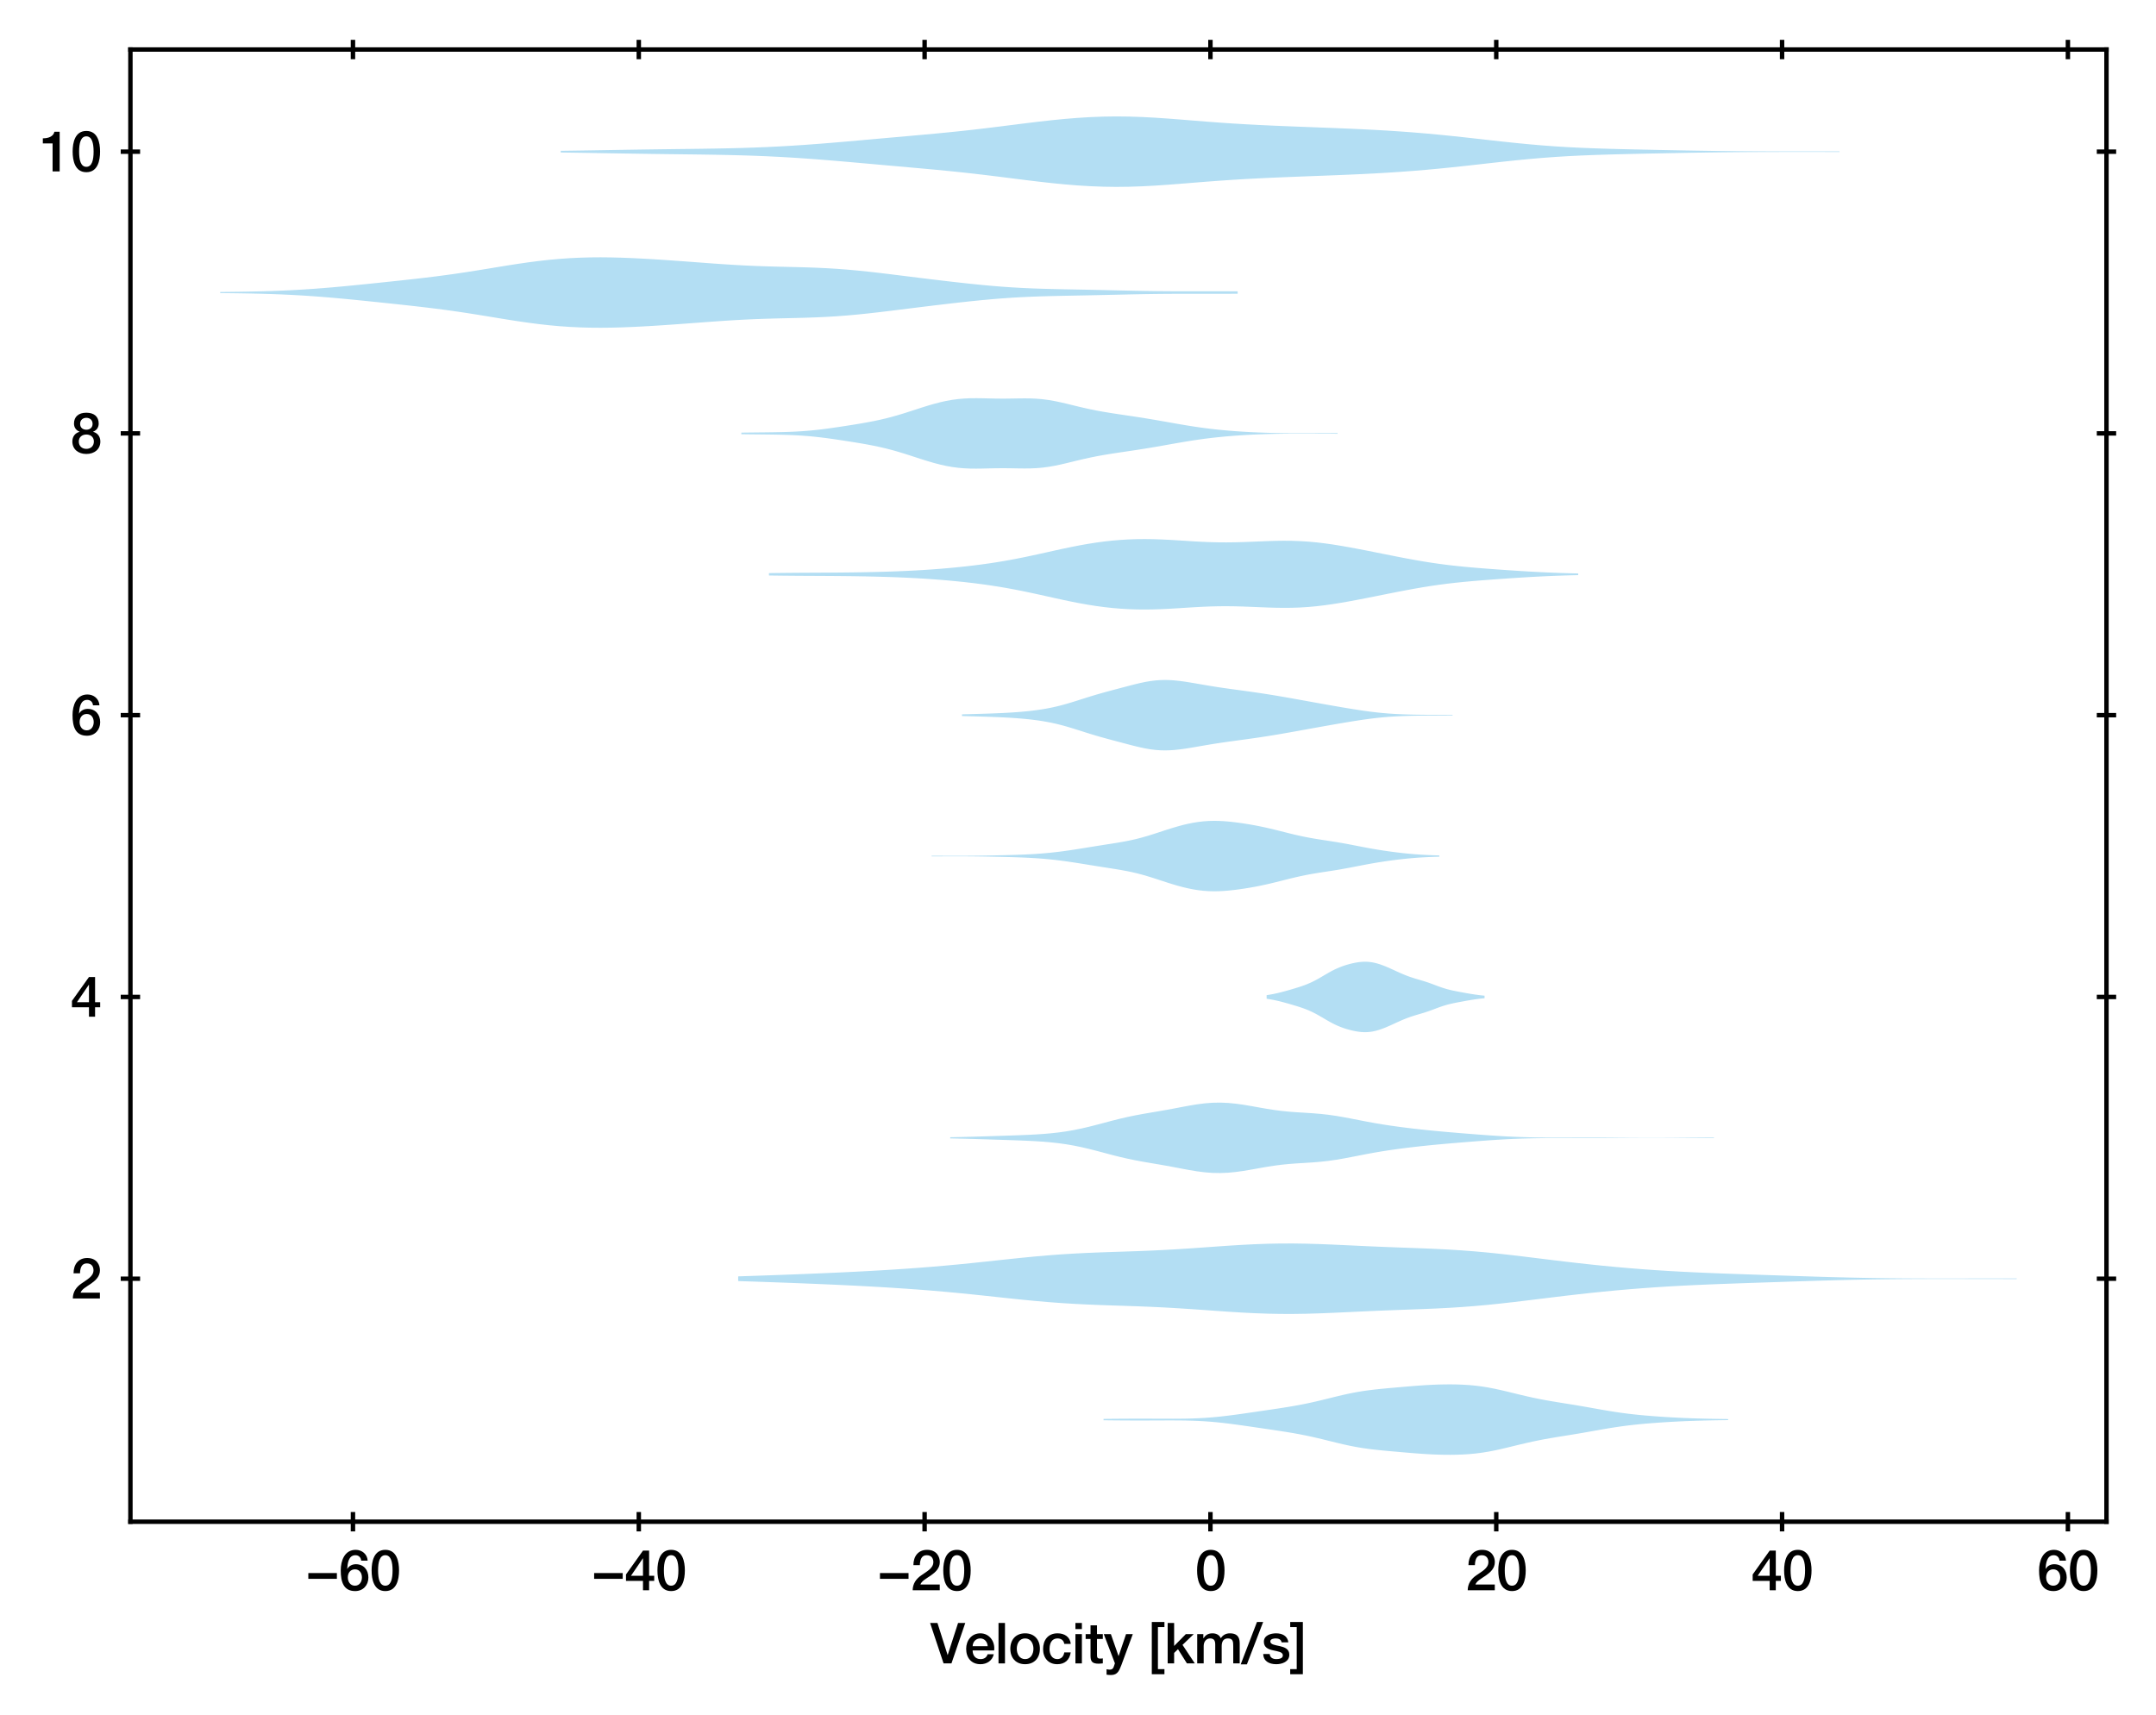 <?xml version="1.0" encoding="utf-8" standalone="no"?>
<!DOCTYPE svg PUBLIC "-//W3C//DTD SVG 1.1//EN"
  "http://www.w3.org/Graphics/SVG/1.1/DTD/svg11.dtd">
<svg xmlns:xlink="http://www.w3.org/1999/xlink" width="389.639pt" height="309.921pt" viewBox="0 0 389.639 309.921" xmlns="http://www.w3.org/2000/svg" version="1.1">
 <defs>
  <style type="text/css">*{stroke-linejoin: round; stroke-linecap: butt}</style>
 </defs>
 <g id="figure_1">
  <g id="patch_1">
   <path d="M 0 309.921 
L 389.639 309.921 
L 389.639 0 
L 0 0 
z
" style="fill: #ffffff"/>
  </g>
  <g id="axes_1">
   <g id="patch_2">
    <path d="M 23.569 275.062 
L 380.689 275.062 
L 380.689 8.95 
L 23.569 8.95 
z
" style="fill: #ffffff"/>
   </g>
   <g id="PolyCollection_1">
    <path d="M 199.436 256.478 
L 199.436 256.722 
L 200.577 256.735 
L 201.717 256.746 
L 202.857 256.755 
L 203.997 256.761 
L 205.137 256.764 
L 206.278 256.765 
L 207.418 256.763 
L 208.558 256.759 
L 209.698 256.754 
L 210.838 256.75 
L 211.979 256.75 
L 213.119 256.755 
L 214.259 256.769 
L 215.399 256.797 
L 216.539 256.841 
L 217.68 256.904 
L 218.82 256.987 
L 219.96 257.09 
L 221.1 257.212 
L 222.24 257.349 
L 223.381 257.499 
L 224.521 257.658 
L 225.661 257.821 
L 226.801 257.988 
L 227.941 258.155 
L 229.082 258.322 
L 230.222 258.491 
L 231.362 258.663 
L 232.502 258.842 
L 233.642 259.032 
L 234.783 259.237 
L 235.923 259.461 
L 237.063 259.703 
L 238.203 259.965 
L 239.343 260.24 
L 240.484 260.522 
L 241.624 260.803 
L 242.764 261.072 
L 243.904 261.32 
L 245.044 261.542 
L 246.185 261.734 
L 247.325 261.897 
L 248.465 262.036 
L 249.605 262.156 
L 250.745 262.264 
L 251.886 262.366 
L 253.026 262.466 
L 254.166 262.564 
L 255.306 262.659 
L 256.446 262.747 
L 257.586 262.824 
L 258.727 262.887 
L 259.867 262.932 
L 261.007 262.959 
L 262.147 262.966 
L 263.287 262.95 
L 264.428 262.907 
L 265.568 262.834 
L 266.708 262.726 
L 267.848 262.579 
L 268.988 262.394 
L 270.129 262.174 
L 271.269 261.925 
L 272.409 261.656 
L 273.549 261.378 
L 274.689 261.101 
L 275.83 260.832 
L 276.97 260.578 
L 278.11 260.342 
L 279.25 260.124 
L 280.39 259.923 
L 281.531 259.733 
L 282.671 259.55 
L 283.811 259.366 
L 284.951 259.179 
L 286.091 258.985 
L 287.232 258.785 
L 288.372 258.582 
L 289.512 258.38 
L 290.652 258.184 
L 291.792 258.001 
L 292.933 257.833 
L 294.073 257.683 
L 295.213 257.549 
L 296.353 257.432 
L 297.493 257.328 
L 298.634 257.235 
L 299.774 257.15 
L 300.914 257.074 
L 302.054 257.006 
L 303.194 256.945 
L 304.335 256.891 
L 305.475 256.845 
L 306.615 256.806 
L 307.755 256.774 
L 308.895 256.748 
L 310.036 256.727 
L 311.176 256.709 
L 312.316 256.693 
L 312.316 256.506 
L 312.316 256.506 
L 311.176 256.491 
L 310.036 256.473 
L 308.895 256.451 
L 307.755 256.425 
L 306.615 256.393 
L 305.475 256.354 
L 304.335 256.308 
L 303.194 256.255 
L 302.054 256.194 
L 300.914 256.125 
L 299.774 256.049 
L 298.634 255.965 
L 297.493 255.872 
L 296.353 255.768 
L 295.213 255.65 
L 294.073 255.517 
L 292.933 255.366 
L 291.792 255.199 
L 290.652 255.015 
L 289.512 254.82 
L 288.372 254.618 
L 287.232 254.414 
L 286.091 254.214 
L 284.951 254.02 
L 283.811 253.833 
L 282.671 253.65 
L 281.531 253.466 
L 280.39 253.276 
L 279.25 253.075 
L 278.11 252.858 
L 276.97 252.622 
L 275.83 252.368 
L 274.689 252.099 
L 273.549 251.821 
L 272.409 251.543 
L 271.269 251.274 
L 270.129 251.025 
L 268.988 250.805 
L 267.848 250.62 
L 266.708 250.474 
L 265.568 250.365 
L 264.428 250.292 
L 263.287 250.249 
L 262.147 250.233 
L 261.007 250.24 
L 259.867 250.267 
L 258.727 250.313 
L 257.586 250.376 
L 256.446 250.453 
L 255.306 250.541 
L 254.166 250.635 
L 253.026 250.734 
L 251.886 250.833 
L 250.745 250.935 
L 249.605 251.044 
L 248.465 251.163 
L 247.325 251.302 
L 246.185 251.465 
L 245.044 251.657 
L 243.904 251.879 
L 242.764 252.128 
L 241.624 252.396 
L 240.484 252.677 
L 239.343 252.959 
L 238.203 253.235 
L 237.063 253.496 
L 235.923 253.739 
L 234.783 253.962 
L 233.642 254.167 
L 232.502 254.357 
L 231.362 254.536 
L 230.222 254.709 
L 229.082 254.877 
L 227.941 255.045 
L 226.801 255.212 
L 225.661 255.378 
L 224.521 255.542 
L 223.381 255.7 
L 222.24 255.85 
L 221.1 255.988 
L 219.96 256.109 
L 218.82 256.212 
L 217.68 256.295 
L 216.539 256.358 
L 215.399 256.402 
L 214.259 256.43 
L 213.119 256.445 
L 211.979 256.45 
L 210.838 256.449 
L 209.698 256.445 
L 208.558 256.44 
L 207.418 256.437 
L 206.278 256.435 
L 205.137 256.435 
L 203.997 256.439 
L 202.857 256.445 
L 201.717 256.453 
L 200.577 256.464 
L 199.436 256.478 
z
" clip-path="url(#p04fc0b9e75)" style="fill: #008fd5; fill-opacity: 0.3"/>
   </g>
   <g id="PolyCollection_2">
    <path d="M 133.407 230.708 
L 133.407 231.561 
L 135.741 231.637 
L 138.075 231.716 
L 140.409 231.799 
L 142.743 231.885 
L 145.077 231.976 
L 147.41 232.07 
L 149.744 232.17 
L 152.078 232.276 
L 154.412 232.389 
L 156.746 232.511 
L 159.08 232.643 
L 161.413 232.785 
L 163.747 232.94 
L 166.081 233.109 
L 168.415 233.293 
L 170.749 233.494 
L 173.082 233.71 
L 175.416 233.942 
L 177.75 234.186 
L 180.084 234.436 
L 182.418 234.686 
L 184.752 234.928 
L 187.085 235.154 
L 189.419 235.357 
L 191.753 235.532 
L 194.087 235.677 
L 196.421 235.795 
L 198.755 235.89 
L 201.088 235.97 
L 203.422 236.046 
L 205.756 236.127 
L 208.09 236.221 
L 210.424 236.333 
L 212.757 236.466 
L 215.091 236.616 
L 217.425 236.779 
L 219.759 236.946 
L 222.093 237.107 
L 224.427 237.251 
L 226.76 237.369 
L 229.094 237.453 
L 231.428 237.497 
L 233.762 237.501 
L 236.096 237.466 
L 238.43 237.397 
L 240.763 237.305 
L 243.097 237.198 
L 245.431 237.088 
L 247.765 236.981 
L 250.099 236.883 
L 252.432 236.794 
L 254.766 236.709 
L 257.1 236.623 
L 259.434 236.525 
L 261.768 236.406 
L 264.102 236.26 
L 266.435 236.082 
L 268.769 235.872 
L 271.103 235.632 
L 273.437 235.37 
L 275.771 235.091 
L 278.105 234.805 
L 280.438 234.518 
L 282.772 234.237 
L 285.106 233.966 
L 287.44 233.709 
L 289.774 233.468 
L 292.107 233.246 
L 294.441 233.041 
L 296.775 232.856 
L 299.109 232.689 
L 301.443 232.541 
L 303.777 232.409 
L 306.11 232.293 
L 308.444 232.19 
L 310.778 232.097 
L 313.112 232.012 
L 315.446 231.93 
L 317.78 231.851 
L 320.113 231.773 
L 322.447 231.695 
L 324.781 231.617 
L 327.115 231.542 
L 329.449 231.47 
L 331.782 231.405 
L 334.116 231.346 
L 336.45 231.297 
L 338.784 231.257 
L 341.118 231.226 
L 343.452 231.204 
L 345.785 231.189 
L 348.119 231.181 
L 350.453 231.178 
L 352.787 231.178 
L 355.121 231.181 
L 357.455 231.185 
L 359.788 231.188 
L 362.122 231.191 
L 364.456 231.191 
L 364.456 231.078 
L 364.456 231.078 
L 362.122 231.078 
L 359.788 231.081 
L 357.455 231.084 
L 355.121 231.088 
L 352.787 231.09 
L 350.453 231.091 
L 348.119 231.088 
L 345.785 231.08 
L 343.452 231.065 
L 341.118 231.043 
L 338.784 231.012 
L 336.45 230.972 
L 334.116 230.922 
L 331.782 230.864 
L 329.449 230.799 
L 327.115 230.727 
L 324.781 230.652 
L 322.447 230.574 
L 320.113 230.496 
L 317.78 230.418 
L 315.446 230.338 
L 313.112 230.257 
L 310.778 230.172 
L 308.444 230.079 
L 306.11 229.976 
L 303.777 229.86 
L 301.443 229.728 
L 299.109 229.58 
L 296.775 229.413 
L 294.441 229.227 
L 292.107 229.023 
L 289.774 228.8 
L 287.44 228.56 
L 285.106 228.303 
L 282.772 228.032 
L 280.438 227.751 
L 278.105 227.464 
L 275.771 227.177 
L 273.437 226.899 
L 271.103 226.636 
L 268.769 226.397 
L 266.435 226.187 
L 264.102 226.009 
L 261.768 225.863 
L 259.434 225.744 
L 257.1 225.646 
L 254.766 225.559 
L 252.432 225.475 
L 250.099 225.386 
L 247.765 225.288 
L 245.431 225.181 
L 243.097 225.07 
L 240.763 224.964 
L 238.43 224.871 
L 236.096 224.803 
L 233.762 224.768 
L 231.428 224.772 
L 229.094 224.816 
L 226.76 224.9 
L 224.427 225.018 
L 222.093 225.162 
L 219.759 225.323 
L 217.425 225.49 
L 215.091 225.653 
L 212.757 225.803 
L 210.424 225.935 
L 208.09 226.048 
L 205.756 226.142 
L 203.422 226.222 
L 201.088 226.298 
L 198.755 226.379 
L 196.421 226.474 
L 194.087 226.591 
L 191.753 226.737 
L 189.419 226.911 
L 187.085 227.114 
L 184.752 227.341 
L 182.418 227.583 
L 180.084 227.833 
L 177.75 228.083 
L 175.416 228.327 
L 173.082 228.559 
L 170.749 228.775 
L 168.415 228.976 
L 166.081 229.16 
L 163.747 229.329 
L 161.413 229.484 
L 159.08 229.626 
L 156.746 229.758 
L 154.412 229.879 
L 152.078 229.993 
L 149.744 230.099 
L 147.41 230.198 
L 145.077 230.293 
L 142.743 230.383 
L 140.409 230.47 
L 138.075 230.553 
L 135.741 230.632 
L 133.407 230.708 
z
" clip-path="url(#p04fc0b9e75)" style="fill: #008fd5; fill-opacity: 0.3"/>
   </g>
   <g id="PolyCollection_3">
    <path d="M 171.722 205.561 
L 171.722 205.777 
L 173.116 205.804 
L 174.511 205.837 
L 175.905 205.874 
L 177.299 205.916 
L 178.693 205.96 
L 180.087 206.004 
L 181.482 206.049 
L 182.876 206.095 
L 184.27 206.144 
L 185.664 206.202 
L 187.059 206.273 
L 188.453 206.363 
L 189.847 206.481 
L 191.241 206.634 
L 192.636 206.827 
L 194.03 207.066 
L 195.424 207.351 
L 196.818 207.676 
L 198.213 208.031 
L 199.607 208.402 
L 201.001 208.771 
L 202.395 209.122 
L 203.79 209.444 
L 205.184 209.733 
L 206.578 209.991 
L 207.972 210.232 
L 209.366 210.467 
L 210.761 210.711 
L 212.155 210.969 
L 213.549 211.235 
L 214.943 211.494 
L 216.338 211.725 
L 217.732 211.903 
L 219.126 212.01 
L 220.52 212.035 
L 221.915 211.978 
L 223.309 211.845 
L 224.703 211.651 
L 226.097 211.417 
L 227.492 211.166 
L 228.886 210.921 
L 230.28 210.703 
L 231.674 210.524 
L 233.068 210.388 
L 234.463 210.285 
L 235.857 210.2 
L 237.251 210.11 
L 238.645 209.994 
L 240.04 209.84 
L 241.434 209.641 
L 242.828 209.404 
L 244.222 209.14 
L 245.617 208.866 
L 247.011 208.596 
L 248.405 208.341 
L 249.799 208.105 
L 251.194 207.89 
L 252.588 207.693 
L 253.982 207.511 
L 255.376 207.342 
L 256.77 207.185 
L 258.165 207.039 
L 259.559 206.902 
L 260.953 206.775 
L 262.347 206.653 
L 263.742 206.537 
L 265.136 206.423 
L 266.53 206.312 
L 267.924 206.206 
L 269.319 206.106 
L 270.713 206.014 
L 272.107 205.933 
L 273.501 205.866 
L 274.896 205.811 
L 276.29 205.771 
L 277.684 205.743 
L 279.078 205.725 
L 280.473 205.717 
L 281.867 205.715 
L 283.261 205.716 
L 284.655 205.719 
L 286.049 205.721 
L 287.444 205.721 
L 288.838 205.719 
L 290.232 205.714 
L 291.626 205.707 
L 293.021 205.7 
L 294.415 205.693 
L 295.809 205.687 
L 297.203 205.684 
L 298.598 205.683 
L 299.992 205.684 
L 301.386 205.688 
L 302.78 205.694 
L 304.175 205.701 
L 305.569 205.708 
L 306.963 205.715 
L 308.357 205.719 
L 309.751 205.721 
L 309.751 205.618 
L 309.751 205.618 
L 308.357 205.619 
L 306.963 205.624 
L 305.569 205.63 
L 304.175 205.637 
L 302.78 205.645 
L 301.386 205.65 
L 299.992 205.654 
L 298.598 205.656 
L 297.203 205.655 
L 295.809 205.651 
L 294.415 205.645 
L 293.021 205.638 
L 291.626 205.631 
L 290.232 205.624 
L 288.838 205.619 
L 287.444 205.617 
L 286.049 205.617 
L 284.655 205.619 
L 283.261 205.622 
L 281.867 205.624 
L 280.473 205.622 
L 279.078 205.613 
L 277.684 205.596 
L 276.29 205.568 
L 274.896 205.527 
L 273.501 205.473 
L 272.107 205.405 
L 270.713 205.324 
L 269.319 205.233 
L 267.924 205.132 
L 266.53 205.026 
L 265.136 204.915 
L 263.742 204.802 
L 262.347 204.685 
L 260.953 204.564 
L 259.559 204.436 
L 258.165 204.3 
L 256.77 204.153 
L 255.376 203.996 
L 253.982 203.827 
L 252.588 203.645 
L 251.194 203.448 
L 249.799 203.233 
L 248.405 202.997 
L 247.011 202.742 
L 245.617 202.472 
L 244.222 202.198 
L 242.828 201.935 
L 241.434 201.697 
L 240.04 201.499 
L 238.645 201.344 
L 237.251 201.229 
L 235.857 201.138 
L 234.463 201.053 
L 233.068 200.951 
L 231.674 200.814 
L 230.28 200.635 
L 228.886 200.417 
L 227.492 200.172 
L 226.097 199.921 
L 224.703 199.687 
L 223.309 199.494 
L 221.915 199.361 
L 220.52 199.303 
L 219.126 199.328 
L 217.732 199.435 
L 216.338 199.614 
L 214.943 199.844 
L 213.549 200.103 
L 212.155 200.37 
L 210.761 200.627 
L 209.366 200.871 
L 207.972 201.107 
L 206.578 201.347 
L 205.184 201.606 
L 203.79 201.894 
L 202.395 202.216 
L 201.001 202.567 
L 199.607 202.936 
L 198.213 203.307 
L 196.818 203.662 
L 195.424 203.987 
L 194.03 204.272 
L 192.636 204.511 
L 191.241 204.704 
L 189.847 204.857 
L 188.453 204.975 
L 187.059 205.066 
L 185.664 205.137 
L 184.27 205.194 
L 182.876 205.243 
L 181.482 205.289 
L 180.087 205.334 
L 178.693 205.379 
L 177.299 205.422 
L 175.905 205.464 
L 174.511 205.501 
L 173.116 205.534 
L 171.722 205.561 
z
" clip-path="url(#p04fc0b9e75)" style="fill: #008fd5; fill-opacity: 0.3"/>
   </g>
   <g id="PolyCollection_4">
    <path d="M 228.91 179.878 
L 228.91 180.53 
L 229.308 180.591 
L 229.706 180.659 
L 230.103 180.734 
L 230.501 180.816 
L 230.899 180.905 
L 231.297 181 
L 231.695 181.101 
L 232.092 181.207 
L 232.49 181.317 
L 232.888 181.429 
L 233.286 181.544 
L 233.684 181.661 
L 234.082 181.78 
L 234.479 181.902 
L 234.877 182.029 
L 235.275 182.161 
L 235.673 182.302 
L 236.071 182.454 
L 236.468 182.616 
L 236.866 182.792 
L 237.264 182.981 
L 237.662 183.183 
L 238.06 183.397 
L 238.458 183.621 
L 238.855 183.852 
L 239.253 184.086 
L 239.651 184.319 
L 240.049 184.549 
L 240.447 184.771 
L 240.844 184.983 
L 241.242 185.182 
L 241.64 185.367 
L 242.038 185.537 
L 242.436 185.692 
L 242.834 185.835 
L 243.231 185.964 
L 243.629 186.082 
L 244.027 186.189 
L 244.425 186.285 
L 244.823 186.37 
L 245.22 186.442 
L 245.618 186.5 
L 246.016 186.542 
L 246.414 186.566 
L 246.812 186.57 
L 247.21 186.554 
L 247.607 186.516 
L 248.005 186.458 
L 248.403 186.378 
L 248.801 186.28 
L 249.199 186.163 
L 249.596 186.031 
L 249.994 185.884 
L 250.392 185.726 
L 250.79 185.559 
L 251.188 185.384 
L 251.585 185.205 
L 251.983 185.022 
L 252.381 184.84 
L 252.779 184.659 
L 253.177 184.482 
L 253.575 184.312 
L 253.972 184.149 
L 254.37 183.995 
L 254.768 183.85 
L 255.166 183.714 
L 255.564 183.587 
L 255.961 183.466 
L 256.359 183.348 
L 256.757 183.231 
L 257.155 183.112 
L 257.553 182.989 
L 257.951 182.858 
L 258.348 182.721 
L 258.746 182.576 
L 259.144 182.428 
L 259.542 182.277 
L 259.94 182.129 
L 260.337 181.986 
L 260.735 181.851 
L 261.133 181.726 
L 261.531 181.612 
L 261.929 181.508 
L 262.327 181.414 
L 262.724 181.328 
L 263.122 181.246 
L 263.52 181.169 
L 263.918 181.094 
L 264.316 181.02 
L 264.713 180.947 
L 265.111 180.876 
L 265.509 180.807 
L 265.907 180.741 
L 266.305 180.679 
L 266.703 180.62 
L 267.1 180.566 
L 267.498 180.517 
L 267.896 180.472 
L 268.294 180.431 
L 268.294 179.977 
L 268.294 179.977 
L 267.896 179.936 
L 267.498 179.891 
L 267.1 179.842 
L 266.703 179.788 
L 266.305 179.729 
L 265.907 179.667 
L 265.509 179.601 
L 265.111 179.532 
L 264.713 179.461 
L 264.316 179.388 
L 263.918 179.314 
L 263.52 179.239 
L 263.122 179.161 
L 262.724 179.08 
L 262.327 178.994 
L 261.929 178.899 
L 261.531 178.796 
L 261.133 178.682 
L 260.735 178.557 
L 260.337 178.422 
L 259.94 178.279 
L 259.542 178.13 
L 259.144 177.98 
L 258.746 177.831 
L 258.348 177.687 
L 257.951 177.55 
L 257.553 177.419 
L 257.155 177.295 
L 256.757 177.176 
L 256.359 177.06 
L 255.961 176.942 
L 255.564 176.821 
L 255.166 176.693 
L 254.768 176.558 
L 254.37 176.413 
L 253.972 176.259 
L 253.575 176.096 
L 253.177 175.925 
L 252.779 175.749 
L 252.381 175.568 
L 251.983 175.385 
L 251.585 175.203 
L 251.188 175.024 
L 250.79 174.849 
L 250.392 174.681 
L 249.994 174.523 
L 249.596 174.377 
L 249.199 174.245 
L 248.801 174.128 
L 248.403 174.029 
L 248.005 173.95 
L 247.607 173.891 
L 247.21 173.854 
L 246.812 173.838 
L 246.414 173.842 
L 246.016 173.866 
L 245.618 173.908 
L 245.22 173.966 
L 244.823 174.038 
L 244.425 174.123 
L 244.027 174.219 
L 243.629 174.326 
L 243.231 174.444 
L 242.834 174.573 
L 242.436 174.715 
L 242.038 174.871 
L 241.64 175.041 
L 241.242 175.226 
L 240.844 175.425 
L 240.447 175.636 
L 240.049 175.859 
L 239.651 176.088 
L 239.253 176.322 
L 238.855 176.556 
L 238.458 176.787 
L 238.06 177.01 
L 237.662 177.224 
L 237.264 177.427 
L 236.866 177.616 
L 236.468 177.791 
L 236.071 177.954 
L 235.673 178.105 
L 235.275 178.246 
L 234.877 178.379 
L 234.479 178.506 
L 234.082 178.628 
L 233.684 178.747 
L 233.286 178.864 
L 232.888 178.979 
L 232.49 179.091 
L 232.092 179.201 
L 231.695 179.306 
L 231.297 179.407 
L 230.899 179.503 
L 230.501 179.592 
L 230.103 179.674 
L 229.706 179.749 
L 229.308 179.817 
L 228.91 179.878 
z
" clip-path="url(#p04fc0b9e75)" style="fill: #008fd5; fill-opacity: 0.3"/>
   </g>
   <g id="PolyCollection_5">
    <path d="M 168.366 154.685 
L 168.366 154.793 
L 169.293 154.793 
L 170.219 154.791 
L 171.146 154.789 
L 172.073 154.786 
L 173 154.785 
L 173.927 154.786 
L 174.854 154.79 
L 175.78 154.797 
L 176.707 154.807 
L 177.634 154.82 
L 178.561 154.836 
L 179.488 154.854 
L 180.415 154.873 
L 181.341 154.895 
L 182.268 154.919 
L 183.195 154.945 
L 184.122 154.976 
L 185.049 155.012 
L 185.975 155.056 
L 186.902 155.108 
L 187.829 155.17 
L 188.756 155.244 
L 189.683 155.33 
L 190.61 155.429 
L 191.536 155.54 
L 192.463 155.663 
L 193.39 155.795 
L 194.317 155.935 
L 195.244 156.081 
L 196.17 156.23 
L 197.097 156.381 
L 198.024 156.53 
L 198.951 156.678 
L 199.878 156.823 
L 200.805 156.968 
L 201.731 157.116 
L 202.658 157.272 
L 203.585 157.443 
L 204.512 157.633 
L 205.439 157.848 
L 206.365 158.089 
L 207.292 158.355 
L 208.219 158.64 
L 209.146 158.939 
L 210.073 159.243 
L 211 159.544 
L 211.926 159.834 
L 212.853 160.106 
L 213.78 160.355 
L 214.707 160.574 
L 215.634 160.759 
L 216.56 160.907 
L 217.487 161.014 
L 218.414 161.08 
L 219.341 161.105 
L 220.268 161.092 
L 221.195 161.044 
L 222.121 160.967 
L 223.048 160.866 
L 223.975 160.746 
L 224.902 160.611 
L 225.829 160.46 
L 226.755 160.296 
L 227.682 160.115 
L 228.609 159.919 
L 229.536 159.708 
L 230.463 159.485 
L 231.39 159.253 
L 232.316 159.019 
L 233.243 158.788 
L 234.17 158.566 
L 235.097 158.358 
L 236.024 158.167 
L 236.95 157.993 
L 237.877 157.834 
L 238.804 157.687 
L 239.731 157.545 
L 240.658 157.403 
L 241.585 157.255 
L 242.511 157.097 
L 243.438 156.929 
L 244.365 156.753 
L 245.292 156.573 
L 246.219 156.393 
L 247.145 156.218 
L 248.072 156.051 
L 248.999 155.894 
L 249.926 155.747 
L 250.853 155.611 
L 251.78 155.485 
L 252.706 155.37 
L 253.633 155.264 
L 254.56 155.17 
L 255.487 155.089 
L 256.414 155.019 
L 257.34 154.963 
L 258.267 154.917 
L 259.194 154.881 
L 260.121 154.852 
L 260.121 154.625 
L 260.121 154.625 
L 259.194 154.597 
L 258.267 154.56 
L 257.34 154.515 
L 256.414 154.458 
L 255.487 154.389 
L 254.56 154.307 
L 253.633 154.213 
L 252.706 154.108 
L 251.78 153.992 
L 250.853 153.866 
L 249.926 153.73 
L 248.999 153.583 
L 248.072 153.427 
L 247.145 153.26 
L 246.219 153.085 
L 245.292 152.905 
L 244.365 152.724 
L 243.438 152.548 
L 242.511 152.38 
L 241.585 152.223 
L 240.658 152.074 
L 239.731 151.932 
L 238.804 151.791 
L 237.877 151.643 
L 236.95 151.484 
L 236.024 151.31 
L 235.097 151.119 
L 234.17 150.911 
L 233.243 150.689 
L 232.316 150.458 
L 231.39 150.224 
L 230.463 149.992 
L 229.536 149.769 
L 228.609 149.558 
L 227.682 149.362 
L 226.755 149.182 
L 225.829 149.017 
L 224.902 148.867 
L 223.975 148.731 
L 223.048 148.611 
L 222.121 148.51 
L 221.195 148.433 
L 220.268 148.386 
L 219.341 148.372 
L 218.414 148.397 
L 217.487 148.463 
L 216.56 148.57 
L 215.634 148.718 
L 214.707 148.903 
L 213.78 149.122 
L 212.853 149.371 
L 211.926 149.643 
L 211 149.934 
L 210.073 150.235 
L 209.146 150.539 
L 208.219 150.837 
L 207.292 151.123 
L 206.365 151.388 
L 205.439 151.629 
L 204.512 151.844 
L 203.585 152.034 
L 202.658 152.205 
L 201.731 152.361 
L 200.805 152.509 
L 199.878 152.654 
L 198.951 152.8 
L 198.024 152.947 
L 197.097 153.097 
L 196.17 153.247 
L 195.244 153.396 
L 194.317 153.542 
L 193.39 153.682 
L 192.463 153.814 
L 191.536 153.937 
L 190.61 154.048 
L 189.683 154.147 
L 188.756 154.233 
L 187.829 154.307 
L 186.902 154.37 
L 185.975 154.422 
L 185.049 154.465 
L 184.122 154.501 
L 183.195 154.532 
L 182.268 154.559 
L 181.341 154.582 
L 180.415 154.604 
L 179.488 154.624 
L 178.561 154.642 
L 177.634 154.657 
L 176.707 154.67 
L 175.78 154.68 
L 174.854 154.687 
L 173.927 154.691 
L 173 154.692 
L 172.073 154.691 
L 171.146 154.689 
L 170.219 154.686 
L 169.293 154.685 
L 168.366 154.685 
z
" clip-path="url(#p04fc0b9e75)" style="fill: #008fd5; fill-opacity: 0.3"/>
   </g>
   <g id="PolyCollection_6">
    <path d="M 173.853 129.121 
L 173.853 129.425 
L 174.749 129.449 
L 175.645 129.474 
L 176.54 129.499 
L 177.436 129.526 
L 178.331 129.554 
L 179.227 129.584 
L 180.122 129.619 
L 181.018 129.658 
L 181.913 129.704 
L 182.809 129.757 
L 183.704 129.818 
L 184.6 129.89 
L 185.495 129.973 
L 186.391 130.069 
L 187.286 130.18 
L 188.182 130.31 
L 189.077 130.46 
L 189.973 130.633 
L 190.868 130.831 
L 191.764 131.053 
L 192.659 131.298 
L 193.555 131.562 
L 194.45 131.84 
L 195.346 132.124 
L 196.241 132.409 
L 197.137 132.688 
L 198.032 132.958 
L 198.928 133.217 
L 199.823 133.466 
L 200.719 133.708 
L 201.614 133.946 
L 202.51 134.184 
L 203.406 134.421 
L 204.301 134.656 
L 205.197 134.883 
L 206.092 135.096 
L 206.988 135.284 
L 207.883 135.438 
L 208.779 135.551 
L 209.674 135.619 
L 210.57 135.64 
L 211.465 135.615 
L 212.361 135.551 
L 213.256 135.453 
L 214.152 135.331 
L 215.047 135.19 
L 215.943 135.039 
L 216.838 134.884 
L 217.734 134.729 
L 218.629 134.578 
L 219.525 134.433 
L 220.42 134.294 
L 221.316 134.163 
L 222.211 134.036 
L 223.107 133.914 
L 224.002 133.792 
L 224.898 133.67 
L 225.793 133.546 
L 226.689 133.419 
L 227.584 133.288 
L 228.48 133.152 
L 229.376 133.011 
L 230.271 132.866 
L 231.167 132.716 
L 232.062 132.562 
L 232.958 132.405 
L 233.853 132.245 
L 234.749 132.084 
L 235.644 131.922 
L 236.54 131.76 
L 237.435 131.598 
L 238.331 131.437 
L 239.226 131.277 
L 240.122 131.118 
L 241.017 130.961 
L 241.913 130.806 
L 242.808 130.653 
L 243.704 130.504 
L 244.599 130.358 
L 245.495 130.218 
L 246.39 130.084 
L 247.286 129.96 
L 248.181 129.846 
L 249.077 129.744 
L 249.972 129.656 
L 250.868 129.581 
L 251.763 129.519 
L 252.659 129.469 
L 253.554 129.43 
L 254.45 129.4 
L 255.346 129.377 
L 256.241 129.361 
L 257.137 129.35 
L 258.032 129.343 
L 258.928 129.339 
L 259.823 129.336 
L 260.719 129.335 
L 261.614 129.334 
L 262.51 129.332 
L 262.51 129.214 
L 262.51 129.214 
L 261.614 129.213 
L 260.719 129.211 
L 259.823 129.21 
L 258.928 129.208 
L 258.032 129.204 
L 257.137 129.197 
L 256.241 129.186 
L 255.346 129.17 
L 254.45 129.147 
L 253.554 129.117 
L 252.659 129.077 
L 251.763 129.028 
L 250.868 128.966 
L 249.972 128.891 
L 249.077 128.803 
L 248.181 128.701 
L 247.286 128.587 
L 246.39 128.463 
L 245.495 128.329 
L 244.599 128.189 
L 243.704 128.043 
L 242.808 127.894 
L 241.913 127.741 
L 241.017 127.586 
L 240.122 127.429 
L 239.226 127.27 
L 238.331 127.11 
L 237.435 126.948 
L 236.54 126.787 
L 235.644 126.624 
L 234.749 126.463 
L 233.853 126.302 
L 232.958 126.142 
L 232.062 125.985 
L 231.167 125.831 
L 230.271 125.681 
L 229.376 125.535 
L 228.48 125.395 
L 227.584 125.259 
L 226.689 125.128 
L 225.793 125 
L 224.898 124.876 
L 224.002 124.755 
L 223.107 124.633 
L 222.211 124.51 
L 221.316 124.384 
L 220.42 124.252 
L 219.525 124.114 
L 218.629 123.969 
L 217.734 123.818 
L 216.838 123.663 
L 215.943 123.507 
L 215.047 123.357 
L 214.152 123.216 
L 213.256 123.093 
L 212.361 122.996 
L 211.465 122.931 
L 210.57 122.907 
L 209.674 122.928 
L 208.779 122.995 
L 207.883 123.109 
L 206.988 123.263 
L 206.092 123.451 
L 205.197 123.663 
L 204.301 123.891 
L 203.406 124.126 
L 202.51 124.363 
L 201.614 124.6 
L 200.719 124.839 
L 199.823 125.081 
L 198.928 125.33 
L 198.032 125.589 
L 197.137 125.859 
L 196.241 126.138 
L 195.346 126.422 
L 194.45 126.707 
L 193.555 126.984 
L 192.659 127.248 
L 191.764 127.493 
L 190.868 127.716 
L 189.973 127.913 
L 189.077 128.087 
L 188.182 128.237 
L 187.286 128.366 
L 186.391 128.478 
L 185.495 128.574 
L 184.6 128.657 
L 183.704 128.728 
L 182.809 128.79 
L 181.913 128.843 
L 181.018 128.889 
L 180.122 128.928 
L 179.227 128.963 
L 178.331 128.993 
L 177.436 129.021 
L 176.54 129.047 
L 175.645 129.073 
L 174.749 129.097 
L 173.853 129.121 
z
" clip-path="url(#p04fc0b9e75)" style="fill: #008fd5; fill-opacity: 0.3"/>
   </g>
   <g id="PolyCollection_7">
    <path d="M 138.969 103.593 
L 138.969 104.023 
L 140.446 104.043 
L 141.924 104.06 
L 143.401 104.073 
L 144.878 104.084 
L 146.356 104.092 
L 147.833 104.099 
L 149.31 104.107 
L 150.787 104.117 
L 152.265 104.13 
L 153.742 104.146 
L 155.219 104.168 
L 156.696 104.194 
L 158.174 104.227 
L 159.651 104.266 
L 161.128 104.313 
L 162.606 104.368 
L 164.083 104.434 
L 165.56 104.509 
L 167.037 104.597 
L 168.515 104.697 
L 169.992 104.809 
L 171.469 104.936 
L 172.947 105.075 
L 174.424 105.23 
L 175.901 105.4 
L 177.378 105.588 
L 178.856 105.795 
L 180.333 106.023 
L 181.81 106.272 
L 183.287 106.543 
L 184.765 106.834 
L 186.242 107.142 
L 187.719 107.462 
L 189.197 107.79 
L 190.674 108.119 
L 192.151 108.441 
L 193.628 108.75 
L 195.106 109.039 
L 196.583 109.302 
L 198.06 109.535 
L 199.537 109.734 
L 201.015 109.897 
L 202.492 110.022 
L 203.969 110.11 
L 205.447 110.16 
L 206.924 110.174 
L 208.401 110.155 
L 209.878 110.107 
L 211.356 110.036 
L 212.833 109.948 
L 214.31 109.854 
L 215.787 109.762 
L 217.265 109.682 
L 218.742 109.621 
L 220.219 109.585 
L 221.697 109.576 
L 223.174 109.594 
L 224.651 109.634 
L 226.128 109.69 
L 227.606 109.752 
L 229.083 109.81 
L 230.56 109.853 
L 232.037 109.872 
L 233.515 109.859 
L 234.992 109.806 
L 236.469 109.712 
L 237.947 109.575 
L 239.424 109.399 
L 240.901 109.189 
L 242.378 108.951 
L 243.856 108.692 
L 245.333 108.416 
L 246.81 108.13 
L 248.287 107.838 
L 249.765 107.542 
L 251.242 107.247 
L 252.719 106.956 
L 254.197 106.673 
L 255.674 106.401 
L 257.151 106.146 
L 258.628 105.91 
L 260.106 105.696 
L 261.583 105.505 
L 263.06 105.334 
L 264.538 105.183 
L 266.015 105.047 
L 267.492 104.923 
L 268.969 104.808 
L 270.447 104.699 
L 271.924 104.595 
L 273.401 104.495 
L 274.878 104.4 
L 276.356 104.311 
L 277.833 104.229 
L 279.31 104.157 
L 280.788 104.094 
L 282.265 104.04 
L 283.742 103.995 
L 285.219 103.959 
L 285.219 103.657 
L 285.219 103.657 
L 283.742 103.621 
L 282.265 103.576 
L 280.788 103.523 
L 279.31 103.46 
L 277.833 103.387 
L 276.356 103.306 
L 274.878 103.217 
L 273.401 103.121 
L 271.924 103.021 
L 270.447 102.917 
L 268.969 102.808 
L 267.492 102.693 
L 266.015 102.569 
L 264.538 102.433 
L 263.06 102.282 
L 261.583 102.112 
L 260.106 101.92 
L 258.628 101.706 
L 257.151 101.47 
L 255.674 101.215 
L 254.197 100.944 
L 252.719 100.66 
L 251.242 100.369 
L 249.765 100.074 
L 248.287 99.779 
L 246.81 99.486 
L 245.333 99.2 
L 243.856 98.925 
L 242.378 98.665 
L 240.901 98.427 
L 239.424 98.217 
L 237.947 98.041 
L 236.469 97.905 
L 234.992 97.81 
L 233.515 97.758 
L 232.037 97.744 
L 230.56 97.763 
L 229.083 97.807 
L 227.606 97.865 
L 226.128 97.927 
L 224.651 97.982 
L 223.174 98.022 
L 221.697 98.04 
L 220.219 98.031 
L 218.742 97.995 
L 217.265 97.934 
L 215.787 97.854 
L 214.31 97.762 
L 212.833 97.668 
L 211.356 97.58 
L 209.878 97.509 
L 208.401 97.461 
L 206.924 97.442 
L 205.447 97.456 
L 203.969 97.506 
L 202.492 97.594 
L 201.015 97.719 
L 199.537 97.882 
L 198.06 98.081 
L 196.583 98.314 
L 195.106 98.577 
L 193.628 98.866 
L 192.151 99.175 
L 190.674 99.497 
L 189.197 99.826 
L 187.719 100.154 
L 186.242 100.474 
L 184.765 100.782 
L 183.287 101.073 
L 181.81 101.344 
L 180.333 101.593 
L 178.856 101.821 
L 177.378 102.028 
L 175.901 102.216 
L 174.424 102.386 
L 172.947 102.541 
L 171.469 102.681 
L 169.992 102.807 
L 168.515 102.919 
L 167.037 103.019 
L 165.56 103.107 
L 164.083 103.183 
L 162.606 103.248 
L 161.128 103.303 
L 159.651 103.35 
L 158.174 103.389 
L 156.696 103.422 
L 155.219 103.449 
L 153.742 103.47 
L 152.265 103.486 
L 150.787 103.499 
L 149.31 103.509 
L 147.833 103.517 
L 146.356 103.524 
L 144.878 103.532 
L 143.401 103.543 
L 141.924 103.556 
L 140.446 103.573 
L 138.969 103.593 
z
" clip-path="url(#p04fc0b9e75)" style="fill: #008fd5; fill-opacity: 0.3"/>
   </g>
   <g id="PolyCollection_8">
    <path d="M 133.979 78.2 
L 133.979 78.486 
L 135.068 78.5 
L 136.156 78.513 
L 137.245 78.524 
L 138.333 78.536 
L 139.421 78.549 
L 140.51 78.567 
L 141.598 78.592 
L 142.687 78.627 
L 143.775 78.674 
L 144.863 78.738 
L 145.952 78.819 
L 147.04 78.92 
L 148.129 79.039 
L 149.217 79.174 
L 150.306 79.322 
L 151.394 79.48 
L 152.482 79.645 
L 153.571 79.815 
L 154.659 79.989 
L 155.748 80.171 
L 156.836 80.364 
L 157.924 80.574 
L 159.013 80.805 
L 160.101 81.06 
L 161.19 81.342 
L 162.278 81.65 
L 163.366 81.98 
L 164.455 82.326 
L 165.543 82.68 
L 166.632 83.032 
L 167.72 83.372 
L 168.809 83.689 
L 169.897 83.973 
L 170.985 84.216 
L 172.074 84.411 
L 173.162 84.555 
L 174.251 84.649 
L 175.339 84.698 
L 176.427 84.709 
L 177.516 84.696 
L 178.604 84.67 
L 179.693 84.646 
L 180.781 84.632 
L 181.87 84.634 
L 182.958 84.648 
L 184.046 84.668 
L 185.135 84.679 
L 186.223 84.668 
L 187.312 84.62 
L 188.4 84.527 
L 189.488 84.384 
L 190.577 84.194 
L 191.665 83.967 
L 192.754 83.714 
L 193.842 83.449 
L 194.93 83.184 
L 196.019 82.93 
L 197.107 82.692 
L 198.196 82.474 
L 199.284 82.275 
L 200.373 82.092 
L 201.461 81.921 
L 202.549 81.757 
L 203.638 81.596 
L 204.726 81.434 
L 205.815 81.267 
L 206.903 81.095 
L 207.991 80.916 
L 209.08 80.731 
L 210.168 80.54 
L 211.257 80.347 
L 212.345 80.155 
L 213.434 79.965 
L 214.522 79.782 
L 215.61 79.609 
L 216.699 79.448 
L 217.787 79.299 
L 218.876 79.165 
L 219.964 79.044 
L 221.052 78.935 
L 222.141 78.839 
L 223.229 78.753 
L 224.318 78.678 
L 225.406 78.612 
L 226.494 78.556 
L 227.583 78.509 
L 228.671 78.47 
L 229.76 78.439 
L 230.848 78.416 
L 231.937 78.399 
L 233.025 78.388 
L 234.113 78.382 
L 235.202 78.381 
L 236.29 78.383 
L 237.379 78.387 
L 238.467 78.392 
L 239.555 78.397 
L 240.644 78.4 
L 241.732 78.401 
L 241.732 78.285 
L 241.732 78.285 
L 240.644 78.286 
L 239.555 78.289 
L 238.467 78.293 
L 237.379 78.298 
L 236.29 78.302 
L 235.202 78.304 
L 234.113 78.303 
L 233.025 78.298 
L 231.937 78.287 
L 230.848 78.27 
L 229.76 78.246 
L 228.671 78.216 
L 227.583 78.177 
L 226.494 78.13 
L 225.406 78.073 
L 224.318 78.008 
L 223.229 77.933 
L 222.141 77.847 
L 221.052 77.75 
L 219.964 77.642 
L 218.876 77.521 
L 217.787 77.386 
L 216.699 77.238 
L 215.61 77.077 
L 214.522 76.903 
L 213.434 76.721 
L 212.345 76.531 
L 211.257 76.338 
L 210.168 76.145 
L 209.08 75.955 
L 207.991 75.77 
L 206.903 75.591 
L 205.815 75.418 
L 204.726 75.252 
L 203.638 75.09 
L 202.549 74.928 
L 201.461 74.765 
L 200.373 74.594 
L 199.284 74.411 
L 198.196 74.212 
L 197.107 73.994 
L 196.019 73.756 
L 194.93 73.502 
L 193.842 73.237 
L 192.754 72.972 
L 191.665 72.719 
L 190.577 72.491 
L 189.488 72.302 
L 188.4 72.159 
L 187.312 72.066 
L 186.223 72.018 
L 185.135 72.007 
L 184.046 72.018 
L 182.958 72.037 
L 181.87 72.052 
L 180.781 72.053 
L 179.693 72.04 
L 178.604 72.015 
L 177.516 71.99 
L 176.427 71.977 
L 175.339 71.988 
L 174.251 72.037 
L 173.162 72.131 
L 172.074 72.275 
L 170.985 72.47 
L 169.897 72.713 
L 168.809 72.997 
L 167.72 73.313 
L 166.632 73.653 
L 165.543 74.005 
L 164.455 74.359 
L 163.366 74.706 
L 162.278 75.036 
L 161.19 75.343 
L 160.101 75.626 
L 159.013 75.881 
L 157.924 76.112 
L 156.836 76.321 
L 155.748 76.515 
L 154.659 76.697 
L 153.571 76.871 
L 152.482 77.041 
L 151.394 77.205 
L 150.306 77.363 
L 149.217 77.512 
L 148.129 77.647 
L 147.04 77.766 
L 145.952 77.866 
L 144.863 77.948 
L 143.775 78.011 
L 142.687 78.059 
L 141.598 78.094 
L 140.51 78.118 
L 139.421 78.136 
L 138.333 78.15 
L 137.245 78.161 
L 136.156 78.173 
L 135.068 78.185 
L 133.979 78.2 
z
" clip-path="url(#p04fc0b9e75)" style="fill: #008fd5; fill-opacity: 0.3"/>
   </g>
   <g id="PolyCollection_9">
    <path d="M 39.801 52.778 
L 39.801 52.977 
L 41.659 52.997 
L 43.516 53.022 
L 45.373 53.055 
L 47.231 53.098 
L 49.088 53.153 
L 50.945 53.223 
L 52.802 53.311 
L 54.66 53.416 
L 56.517 53.539 
L 58.374 53.679 
L 60.232 53.835 
L 62.089 54.003 
L 63.946 54.182 
L 65.803 54.368 
L 67.661 54.559 
L 69.518 54.753 
L 71.375 54.949 
L 73.233 55.15 
L 75.09 55.356 
L 76.947 55.572 
L 78.804 55.8 
L 80.662 56.043 
L 82.519 56.303 
L 84.376 56.581 
L 86.234 56.874 
L 88.091 57.177 
L 89.948 57.483 
L 91.805 57.785 
L 93.663 58.074 
L 95.52 58.342 
L 97.377 58.582 
L 99.235 58.789 
L 101.092 58.958 
L 102.949 59.088 
L 104.806 59.178 
L 106.664 59.229 
L 108.521 59.244 
L 110.378 59.226 
L 112.236 59.179 
L 114.093 59.109 
L 115.95 59.018 
L 117.807 58.913 
L 119.665 58.795 
L 121.522 58.668 
L 123.379 58.535 
L 125.237 58.397 
L 127.094 58.258 
L 128.951 58.122 
L 130.808 57.993 
L 132.666 57.875 
L 134.523 57.773 
L 136.38 57.688 
L 138.238 57.621 
L 140.095 57.567 
L 141.952 57.522 
L 143.809 57.479 
L 145.667 57.429 
L 147.524 57.363 
L 149.381 57.276 
L 151.239 57.163 
L 153.096 57.022 
L 154.953 56.855 
L 156.81 56.664 
L 158.668 56.455 
L 160.525 56.233 
L 162.382 56.004 
L 164.24 55.773 
L 166.097 55.542 
L 167.954 55.314 
L 169.811 55.091 
L 171.669 54.872 
L 173.526 54.661 
L 175.383 54.46 
L 177.241 54.271 
L 179.098 54.099 
L 180.955 53.947 
L 182.812 53.817 
L 184.67 53.71 
L 186.527 53.626 
L 188.384 53.561 
L 190.242 53.511 
L 192.099 53.471 
L 193.956 53.435 
L 195.814 53.399 
L 197.671 53.362 
L 199.528 53.321 
L 201.385 53.279 
L 203.243 53.236 
L 205.1 53.196 
L 206.957 53.162 
L 208.815 53.135 
L 210.672 53.117 
L 212.529 53.106 
L 214.386 53.103 
L 216.244 53.103 
L 218.101 53.105 
L 219.958 53.106 
L 221.816 53.103 
L 223.673 53.095 
L 223.673 52.66 
L 223.673 52.66 
L 221.816 52.652 
L 219.958 52.649 
L 218.101 52.65 
L 216.244 52.652 
L 214.386 52.652 
L 212.529 52.649 
L 210.672 52.638 
L 208.815 52.62 
L 206.957 52.593 
L 205.1 52.559 
L 203.243 52.519 
L 201.385 52.477 
L 199.528 52.434 
L 197.671 52.394 
L 195.814 52.356 
L 193.956 52.321 
L 192.099 52.285 
L 190.242 52.244 
L 188.384 52.194 
L 186.527 52.129 
L 184.67 52.045 
L 182.812 51.938 
L 180.955 51.809 
L 179.098 51.656 
L 177.241 51.484 
L 175.383 51.295 
L 173.526 51.094 
L 171.669 50.883 
L 169.811 50.664 
L 167.954 50.441 
L 166.097 50.213 
L 164.24 49.982 
L 162.382 49.751 
L 160.525 49.522 
L 158.668 49.3 
L 156.81 49.091 
L 154.953 48.9 
L 153.096 48.733 
L 151.239 48.592 
L 149.381 48.479 
L 147.524 48.392 
L 145.667 48.326 
L 143.809 48.276 
L 141.952 48.233 
L 140.095 48.188 
L 138.238 48.134 
L 136.38 48.067 
L 134.523 47.982 
L 132.666 47.88 
L 130.808 47.763 
L 128.951 47.634 
L 127.094 47.497 
L 125.237 47.358 
L 123.379 47.221 
L 121.522 47.087 
L 119.665 46.96 
L 117.807 46.842 
L 115.95 46.737 
L 114.093 46.647 
L 112.236 46.576 
L 110.378 46.529 
L 108.521 46.511 
L 106.664 46.526 
L 104.806 46.577 
L 102.949 46.667 
L 101.092 46.797 
L 99.235 46.966 
L 97.377 47.173 
L 95.52 47.413 
L 93.663 47.681 
L 91.805 47.97 
L 89.948 48.272 
L 88.091 48.578 
L 86.234 48.881 
L 84.376 49.174 
L 82.519 49.452 
L 80.662 49.712 
L 78.804 49.955 
L 76.947 50.183 
L 75.09 50.399 
L 73.233 50.605 
L 71.375 50.806 
L 69.518 51.002 
L 67.661 51.196 
L 65.803 51.387 
L 63.946 51.573 
L 62.089 51.752 
L 60.232 51.921 
L 58.374 52.076 
L 56.517 52.217 
L 54.66 52.34 
L 52.802 52.445 
L 50.945 52.532 
L 49.088 52.602 
L 47.231 52.658 
L 45.373 52.7 
L 43.516 52.733 
L 41.659 52.758 
L 39.801 52.778 
z
" clip-path="url(#p04fc0b9e75)" style="fill: #008fd5; fill-opacity: 0.3"/>
   </g>
   <g id="PolyCollection_10">
    <path d="M 101.332 27.259 
L 101.332 27.566 
L 103.667 27.599 
L 106.001 27.634 
L 108.336 27.672 
L 110.67 27.711 
L 113.005 27.749 
L 115.339 27.786 
L 117.674 27.82 
L 120.008 27.851 
L 122.343 27.88 
L 124.677 27.908 
L 127.012 27.938 
L 129.346 27.974 
L 131.681 28.02 
L 134.015 28.079 
L 136.35 28.155 
L 138.684 28.25 
L 141.019 28.366 
L 143.353 28.502 
L 145.688 28.658 
L 148.022 28.831 
L 150.357 29.018 
L 152.691 29.217 
L 155.026 29.422 
L 157.36 29.63 
L 159.695 29.839 
L 162.029 30.046 
L 164.364 30.253 
L 166.698 30.462 
L 169.033 30.676 
L 171.367 30.901 
L 173.702 31.142 
L 176.036 31.399 
L 178.371 31.673 
L 180.705 31.961 
L 183.04 32.256 
L 185.374 32.549 
L 187.709 32.832 
L 190.043 33.093 
L 192.378 33.324 
L 194.712 33.514 
L 197.047 33.657 
L 199.381 33.746 
L 201.716 33.779 
L 204.05 33.754 
L 206.385 33.676 
L 208.719 33.552 
L 211.054 33.394 
L 213.388 33.214 
L 215.723 33.025 
L 218.057 32.839 
L 220.392 32.665 
L 222.726 32.506 
L 225.061 32.365 
L 227.395 32.241 
L 229.73 32.131 
L 232.064 32.031 
L 234.399 31.938 
L 236.733 31.849 
L 239.068 31.76 
L 241.402 31.669 
L 243.737 31.573 
L 246.071 31.468 
L 248.406 31.35 
L 250.74 31.215 
L 253.075 31.062 
L 255.409 30.889 
L 257.744 30.694 
L 260.078 30.478 
L 262.413 30.243 
L 264.747 29.993 
L 267.082 29.733 
L 269.416 29.47 
L 271.751 29.212 
L 274.085 28.966 
L 276.42 28.74 
L 278.754 28.54 
L 281.089 28.368 
L 283.423 28.225 
L 285.758 28.109 
L 288.092 28.016 
L 290.427 27.94 
L 292.761 27.877 
L 295.096 27.821 
L 297.43 27.77 
L 299.765 27.722 
L 302.099 27.676 
L 304.434 27.632 
L 306.768 27.592 
L 309.103 27.556 
L 311.437 27.526 
L 313.772 27.503 
L 316.107 27.485 
L 318.441 27.474 
L 320.776 27.468 
L 323.11 27.465 
L 325.445 27.465 
L 327.779 27.466 
L 330.114 27.467 
L 332.448 27.467 
L 332.448 27.358 
L 332.448 27.358 
L 330.114 27.358 
L 327.779 27.358 
L 325.445 27.359 
L 323.11 27.359 
L 320.776 27.357 
L 318.441 27.351 
L 316.107 27.339 
L 313.772 27.322 
L 311.437 27.298 
L 309.103 27.268 
L 306.768 27.233 
L 304.434 27.193 
L 302.099 27.149 
L 299.765 27.103 
L 297.43 27.054 
L 295.096 27.003 
L 292.761 26.948 
L 290.427 26.885 
L 288.092 26.809 
L 285.758 26.716 
L 283.423 26.6 
L 281.089 26.457 
L 278.754 26.285 
L 276.42 26.084 
L 274.085 25.859 
L 271.751 25.613 
L 269.416 25.355 
L 267.082 25.092 
L 264.747 24.832 
L 262.413 24.582 
L 260.078 24.347 
L 257.744 24.131 
L 255.409 23.936 
L 253.075 23.762 
L 250.74 23.609 
L 248.406 23.475 
L 246.071 23.357 
L 243.737 23.252 
L 241.402 23.155 
L 239.068 23.065 
L 236.733 22.976 
L 234.399 22.887 
L 232.064 22.794 
L 229.73 22.694 
L 227.395 22.583 
L 225.061 22.459 
L 222.726 22.319 
L 220.392 22.16 
L 218.057 21.985 
L 215.723 21.799 
L 213.388 21.61 
L 211.054 21.431 
L 208.719 21.272 
L 206.385 21.149 
L 204.05 21.071 
L 201.716 21.046 
L 199.381 21.078 
L 197.047 21.167 
L 194.712 21.31 
L 192.378 21.501 
L 190.043 21.731 
L 187.709 21.993 
L 185.374 22.275 
L 183.04 22.569 
L 180.705 22.864 
L 178.371 23.151 
L 176.036 23.426 
L 173.702 23.683 
L 171.367 23.923 
L 169.033 24.149 
L 166.698 24.363 
L 164.364 24.572 
L 162.029 24.778 
L 159.695 24.986 
L 157.36 25.194 
L 155.026 25.403 
L 152.691 25.608 
L 150.357 25.806 
L 148.022 25.994 
L 145.688 26.167 
L 143.353 26.323 
L 141.019 26.459 
L 138.684 26.575 
L 136.35 26.67 
L 134.015 26.746 
L 131.681 26.805 
L 129.346 26.851 
L 127.012 26.887 
L 124.677 26.917 
L 122.343 26.945 
L 120.008 26.974 
L 117.674 27.005 
L 115.339 27.039 
L 113.005 27.076 
L 110.67 27.114 
L 108.336 27.153 
L 106.001 27.191 
L 103.667 27.226 
L 101.332 27.259 
z
" clip-path="url(#p04fc0b9e75)" style="fill: #008fd5; fill-opacity: 0.3"/>
   </g>
   <g id="matplotlib.axis_1">
    <g id="xtick_1">
     <g id="line2d_1">
      <defs>
       <path id="m88f093b2e9" d="M 0 1.75 
L 0 -1.75 
" style="stroke: #000000; stroke-width: 0.8"/>
      </defs>
      <g>
       <use xlink:href="#m88f093b2e9" x="63.79" y="275.062" style="stroke: #000000; stroke-width: 0.8"/>
      </g>
     </g>
     <g id="line2d_2">
      <g>
       <use xlink:href="#m88f093b2e9" x="63.79" y="8.95" style="stroke: #000000; stroke-width: 0.8"/>
      </g>
     </g>
     <g id="text_1">
      <!-- −60 -->
      <g transform="translate(55.231 287.453)scale(0.1 -0.1)">
       <defs>
        <path id="HelveticaNeue-Medium-2212" d="M 3533 1293 
L 3533 1946 
L 307 1946 
L 307 1293 
L 3533 1293 
z
" transform="scale(0.016)"/>
        <path id="HelveticaNeue-Medium-36" d="M 1824 518 
C 1293 518 1018 966 1018 1453 
C 1018 1946 1293 2368 1824 2368 
C 2349 2368 2611 1933 2611 1453 
C 2611 973 2349 518 1824 518 
z
M 3258 3347 
C 3219 4077 2618 4570 1907 4570 
C 640 4570 218 3322 218 2253 
C 218 947 531 -90 1850 -90 
C 2746 -90 3341 570 3341 1440 
C 3341 2298 2816 2944 1926 2944 
C 1530 2944 1158 2765 960 2413 
L 947 2426 
C 992 3014 1082 3962 1875 3962 
C 2253 3962 2496 3712 2528 3347 
L 3258 3347 
z
" transform="scale(0.016)"/>
        <path id="HelveticaNeue-Medium-30" d="M 1779 518 
C 1139 518 960 1306 960 2240 
C 960 3174 1139 3962 1779 3962 
C 2419 3962 2598 3174 2598 2240 
C 2598 1306 2419 518 1779 518 
z
M 1779 4570 
C 493 4570 230 3258 230 2240 
C 230 1222 493 -90 1779 -90 
C 3066 -90 3328 1222 3328 2240 
C 3328 3258 3066 4570 1779 4570 
z
" transform="scale(0.016)"/>
       </defs>
       <use xlink:href="#HelveticaNeue-Medium-2212"/>
       <use xlink:href="#HelveticaNeue-Medium-36" x="60"/>
       <use xlink:href="#HelveticaNeue-Medium-30" x="115.6"/>
      </g>
     </g>
    </g>
    <g id="xtick_2">
     <g id="line2d_3">
      <g>
       <use xlink:href="#m88f093b2e9" x="115.445" y="275.062" style="stroke: #000000; stroke-width: 0.8"/>
      </g>
     </g>
     <g id="line2d_4">
      <g>
       <use xlink:href="#m88f093b2e9" x="115.445" y="8.95" style="stroke: #000000; stroke-width: 0.8"/>
      </g>
     </g>
     <g id="text_2">
      <!-- −40 -->
      <g transform="translate(106.885 287.453)scale(0.1 -0.1)">
       <defs>
        <path id="HelveticaNeue-Medium-34" d="M 3341 1638 
L 2765 1638 
L 2765 4480 
L 2074 4480 
L 154 1786 
L 154 1062 
L 2074 1062 
L 2074 0 
L 2765 0 
L 2765 1062 
L 3341 1062 
L 3341 1638 
z
M 2061 3610 
L 2074 3610 
L 2074 1638 
L 717 1638 
L 2061 3610 
z
" transform="scale(0.016)"/>
       </defs>
       <use xlink:href="#HelveticaNeue-Medium-2212"/>
       <use xlink:href="#HelveticaNeue-Medium-34" x="60"/>
       <use xlink:href="#HelveticaNeue-Medium-30" x="115.6"/>
      </g>
     </g>
    </g>
    <g id="xtick_3">
     <g id="line2d_5">
      <g>
       <use xlink:href="#m88f093b2e9" x="167.099" y="275.062" style="stroke: #000000; stroke-width: 0.8"/>
      </g>
     </g>
     <g id="line2d_6">
      <g>
       <use xlink:href="#m88f093b2e9" x="167.099" y="8.95" style="stroke: #000000; stroke-width: 0.8"/>
      </g>
     </g>
     <g id="text_3">
      <!-- −20 -->
      <g transform="translate(158.54 287.453)scale(0.1 -0.1)">
       <defs>
        <path id="HelveticaNeue-Medium-32" d="M 3309 653 
L 1126 653 
C 1254 1050 1798 1325 2317 1683 
C 2829 2042 3315 2483 3315 3194 
C 3315 3770 2970 4570 1875 4570 
C 877 4570 333 3834 333 2842 
L 1062 2842 
C 1082 3469 1254 3962 1830 3962 
C 2458 3962 2592 3488 2586 3168 
C 2573 2470 1818 2118 1235 1696 
C 634 1293 256 736 250 0 
L 3309 0 
L 3309 653 
z
" transform="scale(0.016)"/>
       </defs>
       <use xlink:href="#HelveticaNeue-Medium-2212"/>
       <use xlink:href="#HelveticaNeue-Medium-32" x="60"/>
       <use xlink:href="#HelveticaNeue-Medium-30" x="115.6"/>
      </g>
     </g>
    </g>
    <g id="xtick_4">
     <g id="line2d_7">
      <g>
       <use xlink:href="#m88f093b2e9" x="218.754" y="275.062" style="stroke: #000000; stroke-width: 0.8"/>
      </g>
     </g>
     <g id="line2d_8">
      <g>
       <use xlink:href="#m88f093b2e9" x="218.754" y="8.95" style="stroke: #000000; stroke-width: 0.8"/>
      </g>
     </g>
     <g id="text_4">
      <!-- 0 -->
      <g transform="translate(215.974 287.453)scale(0.1 -0.1)">
       <use xlink:href="#HelveticaNeue-Medium-30"/>
      </g>
     </g>
    </g>
    <g id="xtick_5">
     <g id="line2d_9">
      <g>
       <use xlink:href="#m88f093b2e9" x="270.408" y="275.062" style="stroke: #000000; stroke-width: 0.8"/>
      </g>
     </g>
     <g id="line2d_10">
      <g>
       <use xlink:href="#m88f093b2e9" x="270.408" y="8.95" style="stroke: #000000; stroke-width: 0.8"/>
      </g>
     </g>
     <g id="text_5">
      <!-- 20 -->
      <g transform="translate(264.849 287.453)scale(0.1 -0.1)">
       <use xlink:href="#HelveticaNeue-Medium-32"/>
       <use xlink:href="#HelveticaNeue-Medium-30" x="55.6"/>
      </g>
     </g>
    </g>
    <g id="xtick_6">
     <g id="line2d_11">
      <g>
       <use xlink:href="#m88f093b2e9" x="322.063" y="275.062" style="stroke: #000000; stroke-width: 0.8"/>
      </g>
     </g>
     <g id="line2d_12">
      <g>
       <use xlink:href="#m88f093b2e9" x="322.063" y="8.95" style="stroke: #000000; stroke-width: 0.8"/>
      </g>
     </g>
     <g id="text_6">
      <!-- 40 -->
      <g transform="translate(316.503 287.453)scale(0.1 -0.1)">
       <use xlink:href="#HelveticaNeue-Medium-34"/>
       <use xlink:href="#HelveticaNeue-Medium-30" x="55.6"/>
      </g>
     </g>
    </g>
    <g id="xtick_7">
     <g id="line2d_13">
      <g>
       <use xlink:href="#m88f093b2e9" x="373.717" y="275.062" style="stroke: #000000; stroke-width: 0.8"/>
      </g>
     </g>
     <g id="line2d_14">
      <g>
       <use xlink:href="#m88f093b2e9" x="373.717" y="8.95" style="stroke: #000000; stroke-width: 0.8"/>
      </g>
     </g>
     <g id="text_7">
      <!-- 60 -->
      <g transform="translate(368.158 287.453)scale(0.1 -0.1)">
       <use xlink:href="#HelveticaNeue-Medium-36"/>
       <use xlink:href="#HelveticaNeue-Medium-30" x="55.6"/>
      </g>
     </g>
    </g>
    <g id="text_8">
     <!-- Velocity [km/s] -->
     <g transform="translate(168.14 300.671)scale(0.1 -0.1)">
      <defs>
       <path id="HelveticaNeue-Medium-56" d="M 1491 0 
L 2381 0 
L 3942 4570 
L 3130 4570 
L 1958 954 
L 1946 954 
L 800 4570 
L -32 4570 
L 1491 0 
z
" transform="scale(0.016)"/>
       <path id="HelveticaNeue-Medium-65" d="M 3386 1466 
C 3507 2458 2867 3398 1824 3398 
C 838 3398 224 2592 224 1651 
C 224 634 806 -90 1843 -90 
C 2566 -90 3181 314 3341 1037 
L 2650 1037 
C 2522 672 2266 486 1843 486 
C 1235 486 954 947 954 1466 
L 3386 1466 
z
M 954 1946 
C 973 2438 1318 2822 1824 2822 
C 2317 2822 2630 2406 2656 1946 
L 954 1946 
z
" transform="scale(0.016)"/>
       <path id="HelveticaNeue-Medium-6c" d="M 403 0 
L 1133 0 
L 1133 4570 
L 403 4570 
L 403 0 
z
" transform="scale(0.016)"/>
       <path id="HelveticaNeue-Medium-6f" d="M 1901 486 
C 1248 486 960 1082 960 1658 
C 960 2227 1248 2822 1901 2822 
C 2554 2822 2842 2227 2842 1658 
C 2842 1082 2554 486 1901 486 
z
M 1901 -90 
C 2963 -90 3571 640 3571 1658 
C 3571 2669 2963 3398 1901 3398 
C 838 3398 230 2669 230 1658 
C 230 640 838 -90 1901 -90 
z
" transform="scale(0.016)"/>
       <path id="HelveticaNeue-Medium-63" d="M 3347 2202 
C 3277 3014 2624 3398 1856 3398 
C 768 3398 224 2618 224 1619 
C 224 646 794 -90 1830 -90 
C 2682 -90 3213 384 3347 1242 
L 2618 1242 
C 2547 768 2253 486 1830 486 
C 1197 486 954 1069 954 1619 
C 954 2624 1485 2822 1862 2822 
C 2266 2822 2560 2605 2618 2202 
L 3347 2202 
z
" transform="scale(0.016)"/>
       <path id="HelveticaNeue-Medium-69" d="M 403 0 
L 1133 0 
L 1133 3309 
L 403 3309 
L 403 0 
z
M 403 3878 
L 1133 3878 
L 1133 4570 
L 403 4570 
L 403 3878 
z
" transform="scale(0.016)"/>
       <path id="HelveticaNeue-Medium-74" d="M 51 2765 
L 602 2765 
L 602 813 
C 614 262 755 -32 1517 -32 
C 1677 -32 1830 -6 1990 6 
L 1990 570 
C 1888 544 1786 544 1683 544 
C 1357 544 1331 698 1331 998 
L 1331 2765 
L 1990 2765 
L 1990 3309 
L 1331 3309 
L 1331 4301 
L 602 4301 
L 602 3309 
L 51 3309 
L 51 2765 
z
" transform="scale(0.016)"/>
       <path id="HelveticaNeue-Medium-79" d="M 1274 13 
L 1190 -243 
C 1101 -525 1018 -704 678 -704 
C 563 -704 448 -678 333 -659 
L 333 -1274 
C 499 -1299 666 -1312 838 -1312 
C 1600 -1312 1773 -774 2010 -179 
L 3296 3309 
L 2534 3309 
L 1696 838 
L 1683 838 
L 819 3309 
L 19 3309 
L 1274 13 
z
" transform="scale(0.016)"/>
       <path id="HelveticaNeue-Medium-20" transform="scale(0.016)"/>
       <path id="HelveticaNeue-Medium-5b" d="M 461 -1222 
L 1888 -1222 
L 1888 -646 
L 1152 -646 
L 1152 4102 
L 1888 4102 
L 1888 4678 
L 461 4678 
L 461 -1222 
z
" transform="scale(0.016)"/>
       <path id="HelveticaNeue-Medium-6b" d="M 403 0 
L 1133 0 
L 1133 1184 
L 1568 1606 
L 2579 0 
L 3469 0 
L 2080 2093 
L 3347 3309 
L 2451 3309 
L 1133 1971 
L 1133 4570 
L 403 4570 
L 403 0 
z
" transform="scale(0.016)"/>
       <path id="HelveticaNeue-Medium-6d" d="M 384 0 
L 1114 0 
L 1114 1965 
C 1114 2515 1459 2822 1837 2822 
C 2278 2822 2419 2579 2419 2125 
L 2419 0 
L 3149 0 
L 3149 1939 
C 3149 2496 3360 2822 3853 2822 
C 4422 2822 4454 2458 4454 1933 
L 4454 0 
L 5184 0 
L 5184 2285 
C 5184 3091 4774 3398 4077 3398 
C 3597 3398 3283 3187 3040 2848 
C 2893 3226 2515 3398 2112 3398 
C 1587 3398 1312 3174 1094 2848 
L 1075 2848 
L 1075 3309 
L 384 3309 
L 384 0 
z
" transform="scale(0.016)"/>
       <path id="HelveticaNeue-Medium-2f" d="M -141 -109 
L 557 -109 
L 2394 4678 
L 1696 4678 
L -141 -109 
z
" transform="scale(0.016)"/>
       <path id="HelveticaNeue-Medium-73" d="M 205 1062 
C 218 282 838 -90 1670 -90 
C 2355 -90 3149 198 3149 986 
C 3149 1638 2611 1830 2080 1952 
C 1542 2074 1005 2125 1005 2483 
C 1005 2771 1395 2822 1606 2822 
C 1926 2822 2214 2726 2278 2381 
L 3040 2381 
C 2950 3117 2336 3398 1658 3398 
C 1056 3398 275 3174 275 2451 
C 275 1779 800 1587 1338 1472 
C 1869 1350 2400 1306 2419 922 
C 2438 544 1958 486 1683 486 
C 1293 486 973 640 934 1062 
L 205 1062 
z
" transform="scale(0.016)"/>
       <path id="HelveticaNeue-Medium-5d" d="M 1434 4678 
L 6 4678 
L 6 4102 
L 742 4102 
L 742 -646 
L 6 -646 
L 6 -1222 
L 1434 -1222 
L 1434 4678 
z
" transform="scale(0.016)"/>
      </defs>
      <use xlink:href="#HelveticaNeue-Medium-56"/>
      <use xlink:href="#HelveticaNeue-Medium-65" x="61.1"/>
      <use xlink:href="#HelveticaNeue-Medium-6c" x="116.7"/>
      <use xlink:href="#HelveticaNeue-Medium-6f" x="140.8"/>
      <use xlink:href="#HelveticaNeue-Medium-63" x="200.1"/>
      <use xlink:href="#HelveticaNeue-Medium-69" x="255.7"/>
      <use xlink:href="#HelveticaNeue-Medium-74" x="279.8"/>
      <use xlink:href="#HelveticaNeue-Medium-79" x="313.1"/>
      <use xlink:href="#HelveticaNeue-Medium-20" x="365"/>
      <use xlink:href="#HelveticaNeue-Medium-5b" x="392.8"/>
      <use xlink:href="#HelveticaNeue-Medium-6b" x="422.4"/>
      <use xlink:href="#HelveticaNeue-Medium-6d" x="476.1"/>
      <use xlink:href="#HelveticaNeue-Medium-2f" x="563.1"/>
      <use xlink:href="#HelveticaNeue-Medium-73" x="598.3"/>
      <use xlink:href="#HelveticaNeue-Medium-5d" x="650.2"/>
     </g>
    </g>
   </g>
   <g id="matplotlib.axis_2">
    <g id="ytick_1">
     <g id="line2d_15">
      <defs>
       <path id="mc5db1f47bd" d="M 1.75 0 
L -1.75 -0 
" style="stroke: #000000; stroke-width: 0.8"/>
      </defs>
      <g>
       <use xlink:href="#mc5db1f47bd" x="23.569" y="231.134" style="stroke: #000000; stroke-width: 0.8"/>
      </g>
     </g>
     <g id="line2d_16">
      <g>
       <use xlink:href="#mc5db1f47bd" x="380.689" y="231.134" style="stroke: #000000; stroke-width: 0.8"/>
      </g>
     </g>
     <g id="text_9">
      <!-- 2 -->
      <g transform="translate(12.759 234.705)scale(0.1 -0.1)">
       <use xlink:href="#HelveticaNeue-Medium-32"/>
      </g>
     </g>
    </g>
    <g id="ytick_2">
     <g id="line2d_17">
      <g>
       <use xlink:href="#mc5db1f47bd" x="23.569" y="180.204" style="stroke: #000000; stroke-width: 0.8"/>
      </g>
     </g>
     <g id="line2d_18">
      <g>
       <use xlink:href="#mc5db1f47bd" x="380.689" y="180.204" style="stroke: #000000; stroke-width: 0.8"/>
      </g>
     </g>
     <g id="text_10">
      <!-- 4 -->
      <g transform="translate(12.759 183.774)scale(0.1 -0.1)">
       <use xlink:href="#HelveticaNeue-Medium-34"/>
      </g>
     </g>
    </g>
    <g id="ytick_3">
     <g id="line2d_19">
      <g>
       <use xlink:href="#mc5db1f47bd" x="23.569" y="129.273" style="stroke: #000000; stroke-width: 0.8"/>
      </g>
     </g>
     <g id="line2d_20">
      <g>
       <use xlink:href="#mc5db1f47bd" x="380.689" y="129.273" style="stroke: #000000; stroke-width: 0.8"/>
      </g>
     </g>
     <g id="text_11">
      <!-- 6 -->
      <g transform="translate(12.759 132.844)scale(0.1 -0.1)">
       <use xlink:href="#HelveticaNeue-Medium-36"/>
      </g>
     </g>
    </g>
    <g id="ytick_4">
     <g id="line2d_21">
      <g>
       <use xlink:href="#mc5db1f47bd" x="23.569" y="78.343" style="stroke: #000000; stroke-width: 0.8"/>
      </g>
     </g>
     <g id="line2d_22">
      <g>
       <use xlink:href="#mc5db1f47bd" x="380.689" y="78.343" style="stroke: #000000; stroke-width: 0.8"/>
      </g>
     </g>
     <g id="text_12">
      <!-- 8 -->
      <g transform="translate(12.759 81.913)scale(0.1 -0.1)">
       <defs>
        <path id="HelveticaNeue-Medium-38" d="M 1779 486 
C 1293 486 928 794 928 1318 
C 928 1811 1293 2106 1779 2106 
C 2266 2106 2630 1811 2630 1318 
C 2630 794 2266 486 1779 486 
z
M 1779 -90 
C 2688 -90 3360 442 3360 1318 
C 3360 1882 3040 2285 2541 2413 
L 2541 2426 
C 2944 2579 3174 2912 3174 3347 
C 3174 4109 2669 4570 1779 4570 
C 890 4570 384 4109 384 3347 
C 384 2912 614 2579 1018 2426 
L 1018 2413 
C 518 2285 198 1882 198 1318 
C 198 442 870 -90 1779 -90 
z
M 1779 3994 
C 2170 3994 2483 3750 2483 3309 
C 2483 2886 2182 2650 1779 2650 
C 1376 2650 1075 2886 1075 3309 
C 1075 3750 1389 3994 1779 3994 
z
" transform="scale(0.016)"/>
       </defs>
       <use xlink:href="#HelveticaNeue-Medium-38"/>
      </g>
     </g>
    </g>
    <g id="ytick_5">
     <g id="line2d_23">
      <g>
       <use xlink:href="#mc5db1f47bd" x="23.569" y="27.412" style="stroke: #000000; stroke-width: 0.8"/>
      </g>
     </g>
     <g id="line2d_24">
      <g>
       <use xlink:href="#mc5db1f47bd" x="380.689" y="27.412" style="stroke: #000000; stroke-width: 0.8"/>
      </g>
     </g>
     <g id="text_13">
      <!-- 10 -->
      <g transform="translate(7.2 30.983)scale(0.1 -0.1)">
       <defs>
        <path id="HelveticaNeue-Medium-31" d="M 339 3162 
L 1440 3162 
L 1440 0 
L 2240 0 
L 2240 4480 
L 1645 4480 
C 1536 3942 954 3731 339 3738 
L 339 3162 
z
" transform="scale(0.016)"/>
       </defs>
       <use xlink:href="#HelveticaNeue-Medium-31"/>
       <use xlink:href="#HelveticaNeue-Medium-30" x="55.6"/>
      </g>
     </g>
    </g>
   </g>
   <g id="patch_3">
    <path d="M 23.569 275.062 
L 23.569 8.95 
" style="fill: none; stroke: #000000; stroke-width: 0.8; stroke-linejoin: miter; stroke-linecap: square"/>
   </g>
   <g id="patch_4">
    <path d="M 380.689 275.062 
L 380.689 8.95 
" style="fill: none; stroke: #000000; stroke-width: 0.8; stroke-linejoin: miter; stroke-linecap: square"/>
   </g>
   <g id="patch_5">
    <path d="M 23.569 275.062 
L 380.689 275.062 
" style="fill: none; stroke: #000000; stroke-width: 0.8; stroke-linejoin: miter; stroke-linecap: square"/>
   </g>
   <g id="patch_6">
    <path d="M 23.569 8.95 
L 380.689 8.95 
" style="fill: none; stroke: #000000; stroke-width: 0.8; stroke-linejoin: miter; stroke-linecap: square"/>
   </g>
  </g>
 </g>
 <defs>
  <clipPath id="p04fc0b9e75">
   <rect x="23.569" y="8.95" width="357.12" height="266.112"/>
  </clipPath>
 </defs>
</svg>
